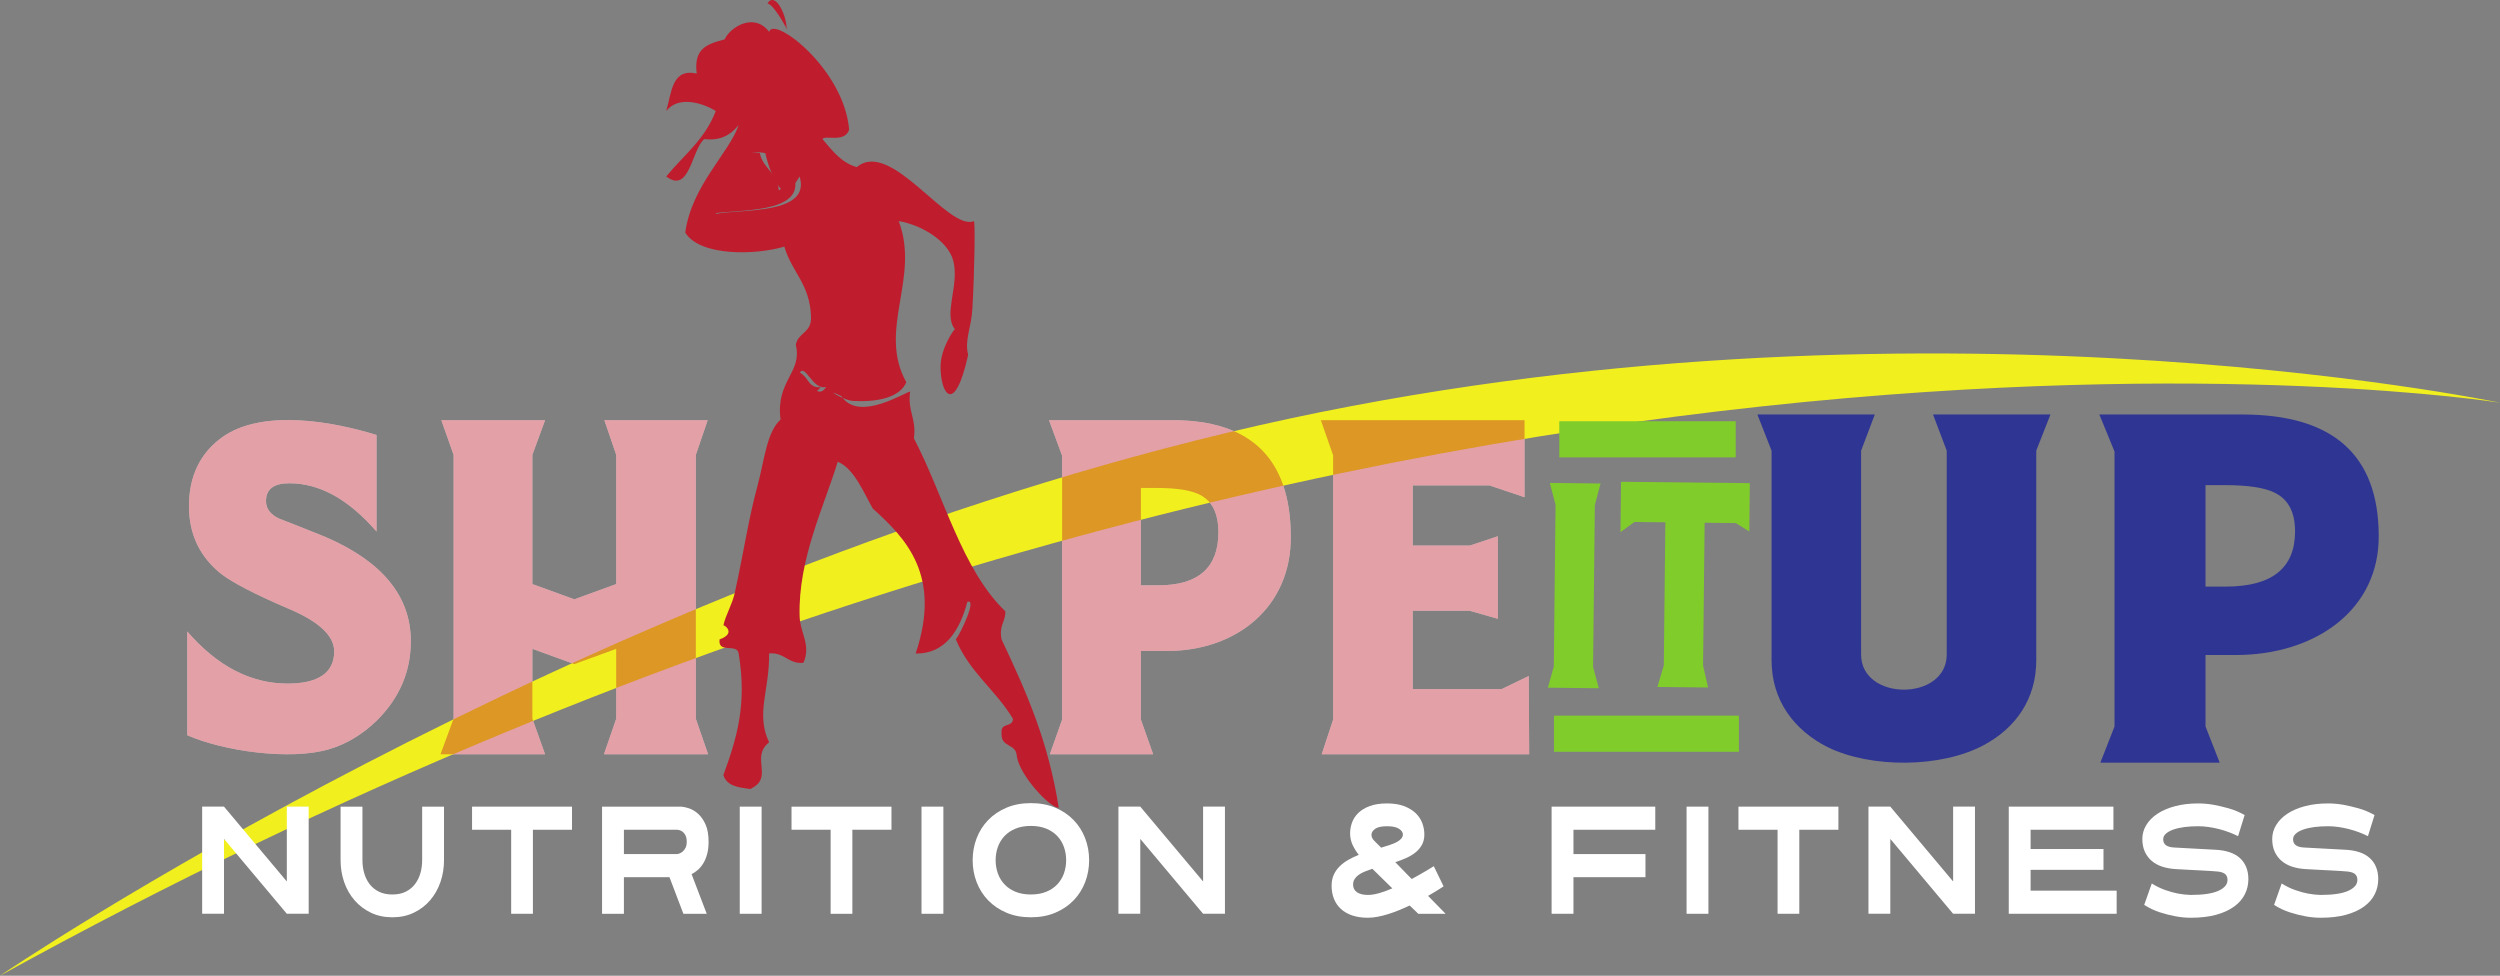 <?xml version="1.0" encoding="UTF-8" standalone="no"?>
<!-- Created with Inkscape (http://www.inkscape.org/) -->

<svg
   xmlns:dc="http://purl.org/dc/elements/1.1/"
   xmlns:cc="http://creativecommons.org/ns#"
   xmlns:rdf="http://www.w3.org/1999/02/22-rdf-syntax-ns#"
   xmlns:svg="http://www.w3.org/2000/svg"
   xmlns="http://www.w3.org/2000/svg"
   xmlns:sodipodi="http://sodipodi.sourceforge.net/DTD/sodipodi-0.dtd"
   xmlns:inkscape="http://www.inkscape.org/namespaces/inkscape"
   id="svg4136"
   version="1.1"
   inkscape:version="0.91 r13725"
   xml:space="preserve"
   width="735.622"
   height="287.101"
   viewBox="0 0 735.622 287.101"
   sodipodi:docname="logoWithWhiteTextNoTrans.svg"><rect x="0" y="0" width="735.622" height="287.101" fill="#808080" stroke="none"/><defs
     id="defs4140"><clipPath
       clipPathUnits="userSpaceOnUse"
       id="clipPath4150"><path
         d="M 0,612 792,612 792,0 0,0 0,612 Z"
         id="path4152"
         inkscape:connector-curvature="0" /></clipPath><clipPath
       clipPathUnits="userSpaceOnUse"
       id="clipPath4194"><path
         d="m 145.878,193.284 315.887,0 0,-78.681 -315.887,0 0,78.681 z"
         id="path4196"
         inkscape:connector-curvature="0" /></clipPath><clipPath
       clipPathUnits="userSpaceOnUse"
       id="clipPath4328"><path
         d="m 139.43,482.889 315.886,0 0,-78.682 -315.886,0 0,78.682 z"
         id="path4330"
         inkscape:connector-curvature="0" /></clipPath><clipPath
       clipPathUnits="userSpaceOnUse"
       id="clipPath4194-9"><path
         d="m 145.878,193.284 315.887,0 0,-78.681 -315.887,0 0,78.681 z"
         id="path4196-0"
         inkscape:connector-curvature="0" /></clipPath></defs><sodipodi:namedview
     pagecolor="#ffffff"
     bordercolor="#666666"
     borderopacity="1"
     objecttolerance="10"
     gridtolerance="10"
     guidetolerance="10"
     inkscape:pageopacity="0"
     inkscape:pageshadow="2"
     inkscape:window-width="1920"
     inkscape:window-height="1017"
     id="namedview4138"
     showgrid="false"
     inkscape:zoom="1.1084967"
     inkscape:cx="411.05764"
     inkscape:cy="200.65528"
     inkscape:window-x="-8"
     inkscape:window-y="-8"
     inkscape:window-maximized="1"
     inkscape:current-layer="g4144"
     fit-margin-top="0"
     fit-margin-left="0"
     fit-margin-right="0"
     fit-margin-bottom="0" /><g
     id="g4144"
     inkscape:groupmode="layer"
     inkscape:label="FinalLogo_061114 - Copy"
     transform="matrix(1.25,0,0,-1.25,165.043,468.945)"><g
       id="g5244"><g
         transform="translate(-87.952,226.504)"
         id="g4202-0"
         style="fill:#ffffff;fill-opacity:1"><path
           d="m 0,0 c 7.077,-8.175 14.951,-12.261 23.624,-12.261 7.276,0 10.964,2.591 10.964,7.575 0,3.589 -3.489,6.979 -10.567,9.969 -8.172,3.489 -13.456,6.279 -16.047,8.273 -4.984,3.986 -7.576,9.269 -7.576,15.949 0,6.975 2.592,12.359 7.576,16.047 9.568,7.077 26.714,3.787 36.581,0.698 l 0,-22.727 C 37.977,31.1 31.199,34.886 24.021,34.886 c -3.687,0 -5.482,-1.395 -5.482,-4.186 0,-1.794 0.997,-3.09 2.991,-4.087 2.392,-0.896 6.08,-2.393 11.064,-4.385 13.357,-5.783 20.035,-13.956 20.035,-24.522 0,-7.176 -2.691,-13.355 -7.974,-18.639 -3.388,-3.29 -7.177,-5.582 -11.263,-6.779 C 24.42,-30.401 8.572,-28.21 0,-24.422 L 0,0 Z"
           style="fill:#ffffff;fill-opacity:1;fill-rule:nonzero;stroke:none"
           id="path4204-3"
           inkscape:connector-curvature="0" /></g><g
         transform="translate(34.554,276.242)"
         id="g4206-5"
         style="fill:#ffffff;fill-opacity:1"><path
           d="m 0,0 -2.792,-8.174 0,-62.097 2.891,-8.374 -24.52,0 2.89,8.374 0,16.446 -9.868,-3.589 -9.868,3.589 0,-16.446 2.991,-8.374 -24.621,0 3.089,8.374 0,62.097 -2.89,8.174 24.422,0 -2.991,-8.174 0,-30.401 9.868,-3.588 9.868,3.588 0,30.401 L -24.322,0 0,0 Z"
           style="fill:#ffffff;fill-opacity:1;fill-rule:nonzero;stroke:none"
           id="path4208-5"
           inkscape:connector-curvature="0" /></g><g
         transform="translate(136.53,260.294)"
         id="g4210-6"
         style="fill:#ffffff;fill-opacity:1"><path
           d="m 0,0 0,-22.925 4.086,0 c 9.471,0 14.154,4.185 14.154,12.459 0,4.385 -1.394,7.277 -4.186,8.772 C 12.061,-0.598 8.671,0 3.787,0 L 0,0 Z m 0,-38.376 0,-16.147 2.89,-8.173 -24.321,0 2.89,8.173 0,62.099 -3.089,8.372 29.106,0 c 18.44,0 27.709,-9.07 27.809,-27.212 0.2,-16.845 -12.858,-27.112 -29.105,-27.112 l -6.18,0 z"
           style="fill:#ffffff;fill-opacity:1;fill-rule:nonzero;stroke:none"
           id="path4212-0"
           inkscape:connector-curvature="0" /></g><g
         transform="translate(179.093,197.598)"
         id="g4214-6"
         style="fill:#ffffff;fill-opacity:1"><path
           d="m 0,0 2.691,8.173 0,62.198 -2.89,8.274 47.945,0 0,-18.141 -8.274,2.791 -18.04,0 0,-14.154 13.456,0 6.578,2.193 0,-19.438 -6.678,1.894 -13.356,0 0,-18.44 20.931,0 6.379,3.088 L 48.842,0 0,0 Z"
           style="fill:#ffffff;fill-opacity:1;fill-rule:nonzero;stroke:none"
           id="path4216-9"
           inkscape:connector-curvature="0" /></g></g><g
       id="g4154"
       transform="translate(-132.035,145.476)"><path
         d="m 0,0 c 0,0 133.143,90.511 289.006,127.842 155.863,37.33 299.492,7.036 299.492,7.036 0,0 -266.467,42.749 -588.498,-134.878"
         style="fill:#f1ef1e;fill-opacity:1;fill-rule:nonzero;stroke:none"
         id="path4156"
         inkscape:connector-curvature="0" /></g><g
       id="g4158"
       transform="translate(53.099,368.837)"><path
         d="M 0,0 C -0.107,2.877 -2.643,8.398 -4.486,5.504 -2.482,5.129 1.133,-2.871 0,0"
         style="fill:#bf1c2d;fill-opacity:1;fill-rule:nonzero;stroke:none"
         id="path4160"
         inkscape:connector-curvature="0" /></g><g
       id="g4162"
       transform="translate(65.042,281.486)"><path
         d="M 0,0 C -0.098,0.125 -0.191,0.254 -0.282,0.392 -3.55,2.013 -1.998,0.863 0,0"
         style="fill:#bf1c2d;fill-opacity:1;fill-rule:nonzero;stroke:none"
         id="path4164"
         inkscape:connector-curvature="0" /></g><g
       id="g4166"
       transform="translate(45.923,347.923)"><path
         d="m 0,0 c 1.303,0.603 4.635,-1.286 4.484,1.102 l -5.382,0 C -3.125,-0.811 -2.362,-1.744 0,0"
         style="fill:#bf1c2d;fill-opacity:1;fill-rule:nonzero;stroke:none"
         id="path4168"
         inkscape:connector-curvature="0" /></g><g
       id="g4170"
       transform="translate(53.996,353.427)"><path
         d="M 0,0 C -0.546,2.633 1.125,7.986 -0.897,8.806 -0.567,4.443 -3,2.078 0,0"
         style="fill:#bf1c2d;fill-opacity:1;fill-rule:nonzero;stroke:none"
         id="path4172"
         inkscape:connector-curvature="0" /></g><g
       id="g4174"
       transform="translate(54.892,287.382)"><path
         d="M 0,0 C 2.084,-0.453 3.791,-6.989 6.279,-3.301 3.076,-4.225 1.356,2.299 0,0"
         style="fill:#bf1c2d;fill-opacity:1;fill-rule:nonzero;stroke:none"
         id="path4176"
         inkscape:connector-curvature="0" /></g><g
       id="g4178"
       transform="translate(51.304,330.312)"><path
         d="m 0,0 c -0.364,4.323 -3.68,5.021 -4.484,8.804 -9.2,1.752 -8.609,-8.515 -11.662,-14.308 C -10.027,-4.347 6.36,-5.699 3.588,3.301 2.708,1.814 1.195,1.102 0,0"
         style="fill:#bf1c2d;fill-opacity:1;fill-rule:nonzero;stroke:none"
         id="path4180"
         inkscape:connector-curvature="0" /></g><g
       id="g4182"
       transform="translate(52.201,352.325)"><path
         d="m 0,0 0,-4.402 c 1.597,0.607 3.726,0.564 4.486,2.201 C 1.948,-0.354 1.432,-5.123 0,0"
         style="fill:#bf1c2d;fill-opacity:1;fill-rule:nonzero;stroke:none"
         id="path4184"
         inkscape:connector-curvature="0" /></g><g
       id="g4186"
       transform="translate(56.19,287.382)"><path
         d="M 0,0 C 1.357,2.299 3.076,-4.225 6.279,-3.301 3.791,-6.989 2.084,-0.453 0,0 m -19.734,37.426 c 3.053,5.793 2.462,16.058 11.661,14.308 0.804,-3.781 3.007,-8.804 4.485,-8.804 1.478,0 2.709,1.814 3.588,3.302 2.772,-9.003 -13.615,-7.649 -19.734,-8.806 M 40.678,15.215 c 0.53,9.264 0.666,20.623 0.35,20.498 -6.12,-2.412 -19.507,19.479 -27.572,12.721 -3.644,1.031 -5.78,3.913 -8.074,6.603 0.602,1.02 5.22,-0.968 6.28,2.202 -1.171,14.302 -17.823,26.939 -18.828,23.036 -3.606,4.749 -9.288,0.983 -10.473,-1.773 -4.453,-1.141 -7.289,-2.32 -6.581,-8.055 -5.875,1.34 -5.899,-4.502 -7.175,-8.804 2.825,3.623 8.427,1.985 11.661,0 -2.567,-6.758 -7.625,-10.457 -11.661,-15.411 5.566,-4.211 5.951,6.334 8.97,8.805 3.967,-0.463 6.288,1.091 8.074,3.302 -2.17,-6.52 -11.096,-14.262 -12.559,-25.318 3.475,-5.652 16.593,-5.306 23.322,-3.299 1.704,-5.983 6.03,-8.747 6.279,-16.513 0.16,-3.864 -3.029,-3.622 -3.587,-6.605 1.625,-6.555 -4.789,-8.406 -3.588,-17.612 -3.257,-2.884 -3.833,-9.687 -5.382,-15.41 -2.228,-8.227 -3.121,-14.981 -5.383,-25.316 -0.626,-2.866 -2.124,-5.145 -2.691,-7.706 0.055,0.249 3.213,-1.824 -0.897,-3.302 -0.433,-3.466 4.113,-0.824 4.486,-3.302 2.035,-12.093 -0.501,-20.163 -3.589,-28.619 0.817,-2.666 3.605,-2.916 6.279,-3.302 5.84,2.608 -0.083,7.404 4.485,11.006 -3.211,6.695 0.119,12.189 0,20.915 3.568,0.342 4.507,-2.544 8.074,-2.203 1.859,4.185 -0.787,6.99 -0.898,11.009 -0.368,13.382 5.843,25.996 8.971,36.323 3.827,-1.54 6.159,-7.324 8.241,-11.006 7.947,-7.128 16.251,-15.879 10.112,-34.123 7.033,-0.192 10.48,5.714 12.146,12.106 2.379,1.08 -1.444,-7.208 -2.692,-8.804 3.231,-7.778 9.416,-11.928 13.456,-18.712 -0.099,-2.081 -2.965,-0.765 -2.691,-3.304 -0.237,-3.593 3.482,-2.332 3.589,-5.503 0.73,-4.605 7.773,-12.109 9.867,-12.109 -2.422,15.397 -7.313,26.644 -13.456,39.628 -0.648,3.363 0.917,4.011 0.897,6.603 -10.239,9.819 -14.424,27.064 -21.528,40.729 0.629,4.807 -1.527,6.2 -0.898,11.008 -1.42,-0.273 -11.69,-6.886 -15.865,-1.493 -1.996,0.864 -3.551,2.012 -0.281,0.391 0.09,-0.139 0.185,-0.266 0.281,-0.391 0.833,-0.361 1.742,-0.671 2.41,-0.709 5.446,-0.315 11.02,0.692 12.559,4.402 -6.855,12.321 3.319,24.528 -1.794,37.94 5.642,-0.974 11.65,-4.802 12.843,-9.319 1.526,-5.769 -2.44,-12.66 0.405,-16.15 -0.174,0.106 -3.307,-4.41 -3.383,-8.558 -0.117,-6.523 3.254,-12.134 6.487,2.539 -0.893,3.478 0.728,6.18 1.002,10.965"
         style="fill:#bf1c2d;fill-opacity:1;fill-rule:nonzero;stroke:none"
         id="path4188"
         inkscape:connector-curvature="0" /></g><g
       id="g4190"
       transform="translate(-233.83,82.995)"><g
         id="g4192" /><g
         id="g4198"><g
           clip-path="url(#clipPath4194)"
           id="g4200"
           style="opacity:0.42"><g
             transform="translate(145.878,143.509)"
             id="g4202"><path
               d="m 0,0 c 7.077,-8.175 14.951,-12.261 23.624,-12.261 7.276,0 10.964,2.591 10.964,7.575 0,3.589 -3.489,6.979 -10.567,9.969 -8.172,3.489 -13.456,6.279 -16.047,8.273 -4.984,3.986 -7.576,9.269 -7.576,15.949 0,6.975 2.592,12.359 7.576,16.047 9.568,7.077 26.714,3.787 36.581,0.698 l 0,-22.727 C 37.977,31.1 31.199,34.886 24.021,34.886 c -3.687,0 -5.482,-1.395 -5.482,-4.186 0,-1.794 0.997,-3.09 2.991,-4.087 2.392,-0.896 6.08,-2.393 11.064,-4.385 13.357,-5.783 20.035,-13.956 20.035,-24.522 0,-7.176 -2.691,-13.355 -7.974,-18.639 -3.388,-3.29 -7.177,-5.582 -11.263,-6.779 C 24.42,-30.401 8.572,-28.21 0,-24.422 L 0,0 Z"
               style="fill:#bf1c2d;fill-opacity:1;fill-rule:nonzero;stroke:none"
               id="path4204"
               inkscape:connector-curvature="0" /></g><g
             transform="translate(268.384,193.247)"
             id="g4206"><path
               d="m 0,0 -2.792,-8.174 0,-62.097 2.891,-8.374 -24.52,0 2.89,8.374 0,16.446 -9.868,-3.589 -9.868,3.589 0,-16.446 2.991,-8.374 -24.621,0 3.089,8.374 0,62.097 -2.89,8.174 24.422,0 -2.991,-8.174 0,-30.401 9.868,-3.588 9.868,3.588 0,30.401 L -24.322,0 0,0 Z"
               style="fill:#bf1c2d;fill-opacity:1;fill-rule:nonzero;stroke:none"
               id="path4208"
               inkscape:connector-curvature="0" /></g><g
             transform="translate(370.36,177.299)"
             id="g4210"><path
               d="m 0,0 0,-22.925 4.086,0 c 9.471,0 14.154,4.185 14.154,12.459 0,4.385 -1.394,7.277 -4.186,8.772 C 12.061,-0.598 8.671,0 3.787,0 L 0,0 Z m 0,-38.376 0,-16.147 2.89,-8.173 -24.321,0 2.89,8.173 0,62.099 -3.089,8.372 29.106,0 c 18.44,0 27.709,-9.07 27.809,-27.212 0.2,-16.845 -12.858,-27.112 -29.105,-27.112 l -6.18,0 z"
               style="fill:#bf1c2d;fill-opacity:1;fill-rule:nonzero;stroke:none"
               id="path4212"
               inkscape:connector-curvature="0" /></g><g
             transform="translate(412.923,114.603)"
             id="g4214"><path
               d="m 0,0 2.691,8.173 0,62.198 -2.89,8.274 47.945,0 0,-18.141 -8.274,2.791 -18.04,0 0,-14.154 13.456,0 6.578,2.193 0,-19.438 -6.678,1.894 -13.356,0 0,-18.44 20.931,0 6.379,3.088 L 48.842,0 0,0 Z"
               style="fill:#bf1c2d;fill-opacity:1;fill-rule:nonzero;stroke:none"
               id="path4216"
               inkscape:connector-curvature="0" /></g></g></g></g><g
       id="g4218"
       transform="translate(347.299,219.723)"><path
         d="m 0,0 c 0,-9.245 -4.953,-15.999 -12.324,-19.947 -10.021,-5.401 -26.489,-5.506 -36.739,-0.52 -7.832,3.948 -13.244,10.909 -13.244,20.467 l 0,49.345 -3.34,8.518 27.64,0 -3.225,-8.518 0,-47.995 c 0,-11.012 20.156,-11.012 20.156,0 l 0,47.995 -3.226,8.518 27.641,0 L 0,49.345 0,0 Z"
         style="fill:#2f3592;fill-opacity:1;fill-rule:nonzero;stroke:none"
         id="path4220"
         inkscape:connector-curvature="0" /></g><g
       id="g4222"
       transform="translate(387.145,260.964)"><path
         d="m 0,0 0,-23.893 4.722,0 c 10.941,0 16.353,4.364 16.353,12.986 0,4.571 -1.611,7.584 -4.837,9.141 C 13.936,-0.623 10.021,0 4.377,0 L 0,0 Z m 0,-39.995 0,-16.83 3.34,-8.519 -28.101,0 3.34,8.519 0,64.721 -3.57,8.725 33.629,0 c 21.306,0 32.017,-9.452 32.132,-28.359 0.231,-17.557 -14.856,-28.257 -33.628,-28.257 l -7.142,0 z"
         style="fill:#2f3592;fill-opacity:1;fill-rule:nonzero;stroke:none"
         id="path4224"
         inkscape:connector-curvature="0" /></g><g
       id="g4226"
       transform="translate(-64.516,160.056)"
       style="fill:#ffffff;fill-opacity:1"><path
         d="m 0,0 -14.788,17.617 0,-17.617 -5.144,0 0,25.219 5.144,0 L 0,7.602 l 0,17.617 5.145,0 L 5.145,0 0,0 Z"
         style="fill:#ffffff;fill-opacity:1;fill-rule:nonzero;stroke:none"
         id="path4228"
         inkscape:connector-curvature="0" /></g><g
       id="g4230"
       transform="translate(-27.516,172.665)"
       style="fill:#ffffff;fill-opacity:1"><path
         d="m 0,0 c 0,-1.826 -0.282,-3.549 -0.847,-5.17 -0.566,-1.621 -1.374,-3.044 -2.426,-4.269 -1.052,-1.225 -2.329,-2.198 -3.829,-2.918 -1.5,-0.721 -3.186,-1.081 -5.056,-1.081 -1.87,0 -3.556,0.36 -5.056,1.081 -1.5,0.72 -2.782,1.693 -3.843,2.918 -1.063,1.225 -1.876,2.648 -2.441,4.269 -0.565,1.621 -0.848,3.344 -0.848,5.17 l 0,12.609 5.144,0 0,-12.609 c 0,-1.081 0.141,-2.107 0.425,-3.08 0.281,-0.973 0.71,-1.832 1.285,-2.576 0.575,-0.745 1.305,-1.333 2.193,-1.766 0.885,-0.432 1.933,-0.648 3.141,-0.648 1.208,0 2.25,0.216 3.127,0.648 0.877,0.433 1.603,1.021 2.178,1.766 0.574,0.744 1.003,1.603 1.286,2.576 0.282,0.973 0.423,1.999 0.423,3.08 l 0,12.609 5.144,0 L 0,0 Z"
         style="fill:#ffffff;fill-opacity:1;fill-rule:nonzero;stroke:none"
         id="path4232"
         inkscape:connector-curvature="0" /></g><g
       id="g4234"
       transform="translate(-6.59,179.834)"
       style="fill:#ffffff;fill-opacity:1"><path
         d="m 0,0 0,-19.778 -5.115,0 0,19.778 -9.206,0 0,5.44 23.528,0 L 9.207,0 0,0 Z"
         style="fill:#ffffff;fill-opacity:1;fill-rule:nonzero;stroke:none"
         id="path4236"
         inkscape:connector-curvature="0" /></g><g
       id="g4238"
       transform="translate(29.622,176.988)"
       style="fill:#ffffff;fill-opacity:1"><path
         d="M 0,0 C 0,0.6 -0.087,1.086 -0.263,1.459 -0.438,1.831 -0.653,2.119 -0.906,2.323 -1.16,2.527 -1.417,2.666 -1.68,2.737 -1.944,2.81 -2.153,2.846 -2.309,2.846 l -12.48,0 0,-5.729 12.48,0 c 0.117,0 0.302,0.042 0.556,0.127 0.253,0.083 0.511,0.234 0.774,0.45 0.263,0.216 0.492,0.51 0.687,0.882 C -0.098,-1.052 0,-0.577 0,0 M 5.144,0 C 5.144,-1.105 5.027,-2.078 4.793,-2.918 4.56,-3.76 4.253,-4.485 3.873,-5.098 3.493,-5.711 3.064,-6.221 2.587,-6.629 2.109,-7.038 1.626,-7.362 1.14,-7.602 l 3.566,-9.331 -5.495,0 -3.274,8.611 -10.726,0 0,-8.611 -5.144,0 0,25.219 18.384,0 c 0.545,0 1.203,-0.121 1.973,-0.36 C 1.193,7.685 1.929,7.259 2.63,6.646 3.332,6.034 3.926,5.193 4.413,4.125 4.9,3.056 5.144,1.681 5.144,0"
         style="fill:#ffffff;fill-opacity:1;fill-rule:nonzero;stroke:none"
         id="path4240"
         inkscape:connector-curvature="0" /></g><path
       d="m 42.102,185.274 5.145,0 0,-25.219 -5.145,0 0,25.219 z"
       style="fill:#ffffff;fill-opacity:1;fill-rule:nonzero;stroke:none"
       id="path4242"
       inkscape:connector-curvature="0" /><g
       id="g4244"
       transform="translate(68.61,179.834)"
       style="fill:#ffffff;fill-opacity:1"><path
         d="m 0,0 0,-19.778 -5.114,0 0,19.778 -9.206,0 0,5.44 23.527,0 L 9.207,0 0,0 Z"
         style="fill:#ffffff;fill-opacity:1;fill-rule:nonzero;stroke:none"
         id="path4246"
         inkscape:connector-curvature="0" /></g><path
       d="m 84.89,185.274 5.144,0 0,-25.219 -5.144,0 0,25.219 z"
       style="fill:#ffffff;fill-opacity:1;fill-rule:nonzero;stroke:none"
       id="path4248"
       inkscape:connector-curvature="0" /><g
       id="g4250"
       transform="translate(118.938,172.665)"
       style="fill:#ffffff;fill-opacity:1"><path
         d="M 0,0 C 0,1.08 -0.171,2.107 -0.511,3.08 -0.853,4.053 -1.369,4.911 -2.06,5.656 -2.753,6.4 -3.62,6.989 -4.662,7.421 c -1.042,0.433 -2.255,0.648 -3.639,0.648 -1.383,0 -2.596,-0.215 -3.638,-0.648 -1.043,-0.432 -1.91,-1.021 -2.601,-1.765 -0.692,-0.745 -1.209,-1.603 -1.549,-2.576 -0.342,-0.973 -0.512,-2 -0.512,-3.08 0,-1.081 0.17,-2.107 0.512,-3.08 0.34,-0.973 0.857,-1.832 1.549,-2.576 0.691,-0.745 1.558,-1.333 2.601,-1.766 1.042,-0.432 2.255,-0.648 3.638,-0.648 1.384,0 2.597,0.216 3.639,0.648 1.042,0.433 1.909,1.021 2.602,1.766 0.691,0.744 1.207,1.603 1.549,2.576 C -0.171,-2.107 0,-1.081 0,0 m 5.407,0 c 0,-1.826 -0.311,-3.549 -0.935,-5.17 -0.624,-1.621 -1.525,-3.044 -2.704,-4.269 -1.179,-1.225 -2.615,-2.198 -4.311,-2.918 -1.695,-0.721 -3.615,-1.081 -5.758,-1.081 -2.143,0 -4.062,0.36 -5.757,1.081 -1.695,0.72 -3.132,1.693 -4.311,2.918 -1.179,1.225 -2.08,2.648 -2.703,4.269 -0.624,1.621 -0.935,3.344 -0.935,5.17 0,1.825 0.311,3.549 0.935,5.17 0.623,1.621 1.524,3.044 2.703,4.268 1.179,1.225 2.616,2.198 4.311,2.918 1.695,0.721 3.614,1.082 5.757,1.082 2.143,0 4.063,-0.361 5.758,-1.082 1.696,-0.72 3.132,-1.693 4.311,-2.918 C 2.947,8.214 3.848,6.791 4.472,5.17 5.096,3.549 5.407,1.825 5.407,0"
         style="fill:#ffffff;fill-opacity:1;fill-rule:nonzero;stroke:none"
         id="path4252"
         inkscape:connector-curvature="0" /></g><g
       id="g4254"
       transform="translate(151.174,160.056)"
       style="fill:#ffffff;fill-opacity:1"><path
         d="m 0,0 -14.788,17.617 0,-17.617 -5.144,0 0,25.219 5.144,0 L 0,7.602 l 0,17.617 5.145,0 L 5.145,0 0,0 Z"
         style="fill:#ffffff;fill-opacity:1;fill-rule:nonzero;stroke:none"
         id="path4256"
         inkscape:connector-curvature="0" /></g><g
       id="g4258"
       transform="translate(198.201,178.717)"
       style="fill:#ffffff;fill-opacity:1"><path
         d="m 0,0 c 0,0.505 -0.308,0.955 -0.922,1.352 -0.614,0.396 -1.545,0.594 -2.791,0.594 -1.325,0 -2.269,-0.211 -2.835,-0.631 -0.564,-0.42 -0.847,-0.882 -0.847,-1.386 0,-0.457 0.194,-0.902 0.584,-1.333 l 1.695,-1.694 c 0.721,0.216 1.392,0.426 2.017,0.63 0.622,0.204 1.163,0.427 1.621,0.667 0.459,0.239 0.819,0.51 1.082,0.811 C -0.133,-0.69 0,-0.359 0,0 m -7.191,-8.069 c -0.643,-0.216 -1.243,-0.439 -1.797,-0.667 -0.556,-0.229 -1.034,-0.487 -1.432,-0.775 -0.401,-0.288 -0.716,-0.618 -0.949,-0.99 -0.235,-0.373 -0.352,-0.799 -0.352,-1.279 0,-0.792 0.307,-1.4 0.92,-1.82 0.614,-0.42 1.477,-0.629 2.587,-0.629 0.779,0 1.666,0.143 2.66,0.431 0.994,0.288 2.017,0.66 3.069,1.117 l -4.706,4.612 z m 10.814,-10.592 -2.017,1.945 c -0.818,-0.385 -1.651,-0.751 -2.499,-1.098 -0.847,-0.349 -1.695,-0.655 -2.542,-0.919 -0.848,-0.264 -1.676,-0.474 -2.485,-0.63 -0.809,-0.157 -1.574,-0.235 -2.294,-0.235 -1.402,0 -2.636,0.18 -3.697,0.54 -1.063,0.361 -1.954,0.87 -2.674,1.532 -0.721,0.66 -1.268,1.453 -1.636,2.378 -0.372,0.923 -0.556,1.951 -0.556,3.08 0,0.984 0.17,1.849 0.511,2.593 0.341,0.745 0.805,1.406 1.388,1.982 0.585,0.576 1.267,1.087 2.046,1.531 0.779,0.444 1.598,0.834 2.456,1.171 -0.566,0.696 -1.048,1.471 -1.447,2.323 -0.4,0.853 -0.598,1.772 -0.598,2.757 0,0.84 0.15,1.681 0.452,2.522 0.302,0.839 0.799,1.596 1.49,2.269 0.692,0.672 1.593,1.213 2.704,1.621 1.11,0.408 2.464,0.612 4.062,0.612 1.52,0 2.829,-0.204 3.932,-0.612 C 1.318,6.293 2.23,5.752 2.951,5.08 3.671,4.407 4.202,3.627 4.545,2.738 4.885,1.85 5.056,0.938 5.056,0 5.056,-0.937 4.865,-1.747 4.485,-2.432 4.105,-3.116 3.604,-3.71 2.98,-4.215 2.356,-4.719 1.631,-5.157 0.803,-5.529 -0.025,-5.902 -0.888,-6.232 -1.783,-6.521 l 3.857,-3.962 c 0.565,0.312 1.15,0.636 1.753,0.972 0.506,0.288 1.068,0.613 1.682,0.973 0.613,0.36 1.202,0.721 1.768,1.081 l 2.309,-4.756 C 9.215,-12.453 8.821,-12.705 8.4,-12.969 7.982,-13.233 7.588,-13.474 7.218,-13.689 6.79,-13.954 6.359,-14.206 5.932,-14.446 l 4.122,-4.215 -6.431,0 z"
         style="fill:#ffffff;fill-opacity:1;fill-rule:nonzero;stroke:none"
         id="path4260"
         inkscape:connector-curvature="0" /></g><g
       id="g4262"
       transform="translate(238.357,179.834)"
       style="fill:#ffffff;fill-opacity:1"><path
         d="m 0,0 0,-5.729 16.951,0 0,-5.439 -16.951,0 0,-8.61 -5.144,0 0,25.218 24.404,0 L 19.26,0 0,0 Z"
         style="fill:#ffffff;fill-opacity:1;fill-rule:nonzero;stroke:none"
         id="path4264"
         inkscape:connector-curvature="0" /></g><path
       d="m 264.982,185.274 5.144,0 0,-25.219 -5.144,0 0,25.219 z"
       style="fill:#ffffff;fill-opacity:1;fill-rule:nonzero;stroke:none"
       id="path4266"
       inkscape:connector-curvature="0" /><g
       id="g4268"
       transform="translate(291.519,179.834)"
       style="fill:#ffffff;fill-opacity:1"><path
         d="m 0,0 0,-19.778 -5.115,0 0,19.778 -9.206,0 0,5.44 23.527,0 L 9.206,0 0,0 Z"
         style="fill:#ffffff;fill-opacity:1;fill-rule:nonzero;stroke:none"
         id="path4270"
         inkscape:connector-curvature="0" /></g><g
       id="g4272"
       transform="translate(327.73,160.056)"
       style="fill:#ffffff;fill-opacity:1"><path
         d="m 0,0 -14.787,17.617 0,-17.617 -5.146,0 0,25.219 5.146,0 L 0,7.602 l 0,17.617 5.145,0 L 5.145,0 0,0 Z"
         style="fill:#ffffff;fill-opacity:1;fill-rule:nonzero;stroke:none"
         id="path4274"
         inkscape:connector-curvature="0" /></g><g
       id="g4276"
       transform="translate(340.824,160.056)"
       style="fill:#ffffff;fill-opacity:1"><path
         d="m 0,0 0,25.219 24.639,0 0,-5.441 -19.495,0 0,-4.539 17.156,0 0,-4.899 -17.156,0 0,-4.9 20.254,0 0,-5.44 L 0,0 Z"
         style="fill:#ffffff;fill-opacity:1;fill-rule:nonzero;stroke:none"
         id="path4278"
         inkscape:connector-curvature="0" /></g><g
       id="g4280"
       transform="translate(397.231,168.197)"
       style="fill:#ffffff;fill-opacity:1"><path
         d="m 0,0 c 0,-1.249 -0.273,-2.426 -0.819,-3.53 -0.545,-1.105 -1.382,-2.072 -2.513,-2.901 -1.13,-0.828 -2.543,-1.476 -4.238,-1.945 -1.694,-0.468 -3.702,-0.702 -6.02,-0.702 -1.188,0 -2.408,0.12 -3.654,0.36 -1.071,0.193 -2.25,0.492 -3.536,0.901 -1.286,0.408 -2.533,0.996 -3.741,1.765 l 1.783,5.043 c 1.071,-0.672 2.149,-1.194 3.229,-1.566 1.081,-0.373 2.061,-0.644 2.938,-0.811 1.033,-0.193 2.025,-0.301 2.981,-0.324 2.922,0 5.1,0.324 6.532,0.973 1.432,0.648 2.147,1.5 2.147,2.557 0,0.672 -0.225,1.164 -0.672,1.477 -0.447,0.312 -1.139,0.492 -2.074,0.541 -0.215,0.023 -0.619,0.054 -1.213,0.09 -0.596,0.036 -1.32,0.078 -2.178,0.126 -0.856,0.048 -1.811,0.095 -2.864,0.144 -1.052,0.048 -2.144,0.108 -3.274,0.18 -1.129,0.072 -2.167,0.264 -3.112,0.576 -0.945,0.313 -1.765,0.763 -2.455,1.352 -0.691,0.588 -1.232,1.308 -1.622,2.161 -0.39,0.852 -0.585,1.855 -0.585,3.009 0,1.152 0.307,2.239 0.92,3.259 0.615,1.021 1.491,1.91 2.633,2.666 1.138,0.757 2.522,1.352 4.148,1.784 1.627,0.432 3.446,0.648 5.451,0.648 1.188,0 2.397,-0.107 3.624,-0.324 1.052,-0.193 2.226,-0.468 3.523,-0.828 1.294,-0.361 2.557,-0.889 3.784,-1.585 l -1.549,-4.972 c -0.603,0.312 -1.285,0.612 -2.046,0.9 -0.759,0.289 -1.554,0.54 -2.382,0.757 -0.828,0.216 -1.666,0.384 -2.513,0.504 -0.848,0.12 -1.66,0.181 -2.441,0.181 -1.169,0 -2.255,-0.068 -3.257,-0.198 -1.004,-0.133 -1.877,-0.331 -2.618,-0.595 -0.74,-0.265 -1.319,-0.589 -1.738,-0.973 -0.42,-0.385 -0.629,-0.817 -0.629,-1.297 0,-0.625 0.215,-1.093 0.644,-1.405 0.427,-0.312 1.061,-0.492 1.898,-0.54 0.937,-0.049 2.251,-0.121 3.947,-0.217 C -11.866,7.146 -9.859,7.037 -7.54,6.917 -6.372,6.846 -5.324,6.652 -4.398,6.341 -3.473,6.028 -2.684,5.584 -2.031,5.008 -1.379,4.432 -0.877,3.723 -0.526,2.883 -0.175,2.041 0,1.081 0,0"
         style="fill:#ffffff;fill-opacity:1;fill-rule:nonzero;stroke:none"
         id="path4282"
         inkscape:connector-curvature="0" /></g><g
       id="g4284"
       transform="translate(427.802,168.197)"
       style="fill:#ffffff;fill-opacity:1"><path
         d="m 0,0 c 0,-1.249 -0.273,-2.426 -0.818,-3.53 -0.546,-1.105 -1.383,-2.072 -2.514,-2.901 -1.13,-0.828 -2.543,-1.476 -4.238,-1.945 -1.694,-0.468 -3.702,-0.702 -6.02,-0.702 -1.188,0 -2.407,0.12 -3.654,0.36 -1.071,0.193 -2.25,0.492 -3.536,0.901 -1.286,0.408 -2.533,0.996 -3.741,1.765 l 1.783,5.043 c 1.071,-0.672 2.149,-1.194 3.229,-1.566 1.081,-0.373 2.061,-0.644 2.938,-0.811 1.033,-0.193 2.025,-0.301 2.981,-0.324 2.922,0 5.1,0.324 6.532,0.973 1.432,0.648 2.147,1.5 2.147,2.557 0,0.672 -0.224,1.164 -0.672,1.477 -0.447,0.312 -1.139,0.492 -2.074,0.541 -0.215,0.023 -0.619,0.054 -1.213,0.09 -0.596,0.036 -1.32,0.078 -2.178,0.126 -0.857,0.048 -1.811,0.095 -2.864,0.144 -1.052,0.048 -2.144,0.108 -3.274,0.18 -1.129,0.072 -2.167,0.264 -3.112,0.576 -0.945,0.313 -1.764,0.763 -2.455,1.352 -0.691,0.588 -1.232,1.308 -1.621,2.161 -0.391,0.852 -0.586,1.855 -0.586,3.009 0,1.152 0.307,2.239 0.92,3.259 0.615,1.021 1.491,1.91 2.633,2.666 1.138,0.757 2.522,1.352 4.149,1.784 1.626,0.432 3.445,0.648 5.45,0.648 1.188,0 2.397,-0.107 3.624,-0.324 1.052,-0.193 2.227,-0.468 3.523,-0.828 1.294,-0.361 2.557,-0.889 3.785,-1.585 l -1.55,-4.972 c -0.604,0.312 -1.285,0.612 -2.046,0.9 -0.759,0.289 -1.553,0.54 -2.382,0.757 -0.828,0.216 -1.666,0.384 -2.513,0.504 -0.848,0.12 -1.66,0.181 -2.441,0.181 -1.169,0 -2.255,-0.068 -3.257,-0.198 -1.004,-0.133 -1.875,-0.331 -2.618,-0.595 -0.74,-0.265 -1.319,-0.589 -1.738,-0.973 -0.42,-0.385 -0.629,-0.817 -0.629,-1.297 0,-0.625 0.215,-1.093 0.644,-1.405 0.427,-0.312 1.061,-0.492 1.898,-0.54 0.937,-0.049 2.251,-0.121 3.947,-0.217 C -11.866,7.146 -9.859,7.037 -7.54,6.917 -6.372,6.846 -5.323,6.652 -4.398,6.341 -3.473,6.028 -2.684,5.584 -2.031,5.008 -1.378,4.432 -0.876,3.723 -0.526,2.883 -0.175,2.041 0,1.081 0,0"
         style="fill:#ffffff;fill-opacity:1;fill-rule:nonzero;stroke:none"
         id="path4286"
         inkscape:connector-curvature="0" /></g><g
       id="g4360"
       transform="translate(233.73,218.251)"><path
         d="M 0,0 0.412,38.076 -0.935,43.223 11.001,43.094 9.658,37.976 9.246,-0.101 10.594,-5.108 -1.398,-4.978 0,0 Z"
         style="fill:#80cc2a;fill-opacity:1;fill-rule:nonzero;stroke:none"
         id="path4362"
         inkscape:connector-curvature="0" /></g><g
       id="g4364"
       transform="translate(269.234,252.102)"><path
         d="m 0,0 -0.363,-33.637 1.176,-5.146 -11.934,0.13 1.512,5.048 0.362,33.704 -7.284,0.078 -3.277,-2.393 0.129,11.861 L 10.637,9.318 10.515,-2.057 7.341,-0.08 0,0 Z"
         style="fill:#80cc2a;fill-opacity:1;fill-rule:nonzero;stroke:none"
         id="path4366"
         inkscape:connector-curvature="0" /></g><path
       d="m 276.55,267.489 -41.53,0 0,8.506 41.53,0 0,-8.506 z"
       style="fill:#80cc2a;fill-opacity:1;fill-rule:nonzero;stroke:none"
       id="path4368"
       inkscape:connector-curvature="0" /><path
       d="m 277.3,198.188 -43.531,0 0,8.506 43.531,0 0,-8.506 z"
       style="fill:#80cc2a;fill-opacity:1;fill-rule:nonzero;stroke:none"
       id="path4370"
       inkscape:connector-curvature="0" /></g></svg>
